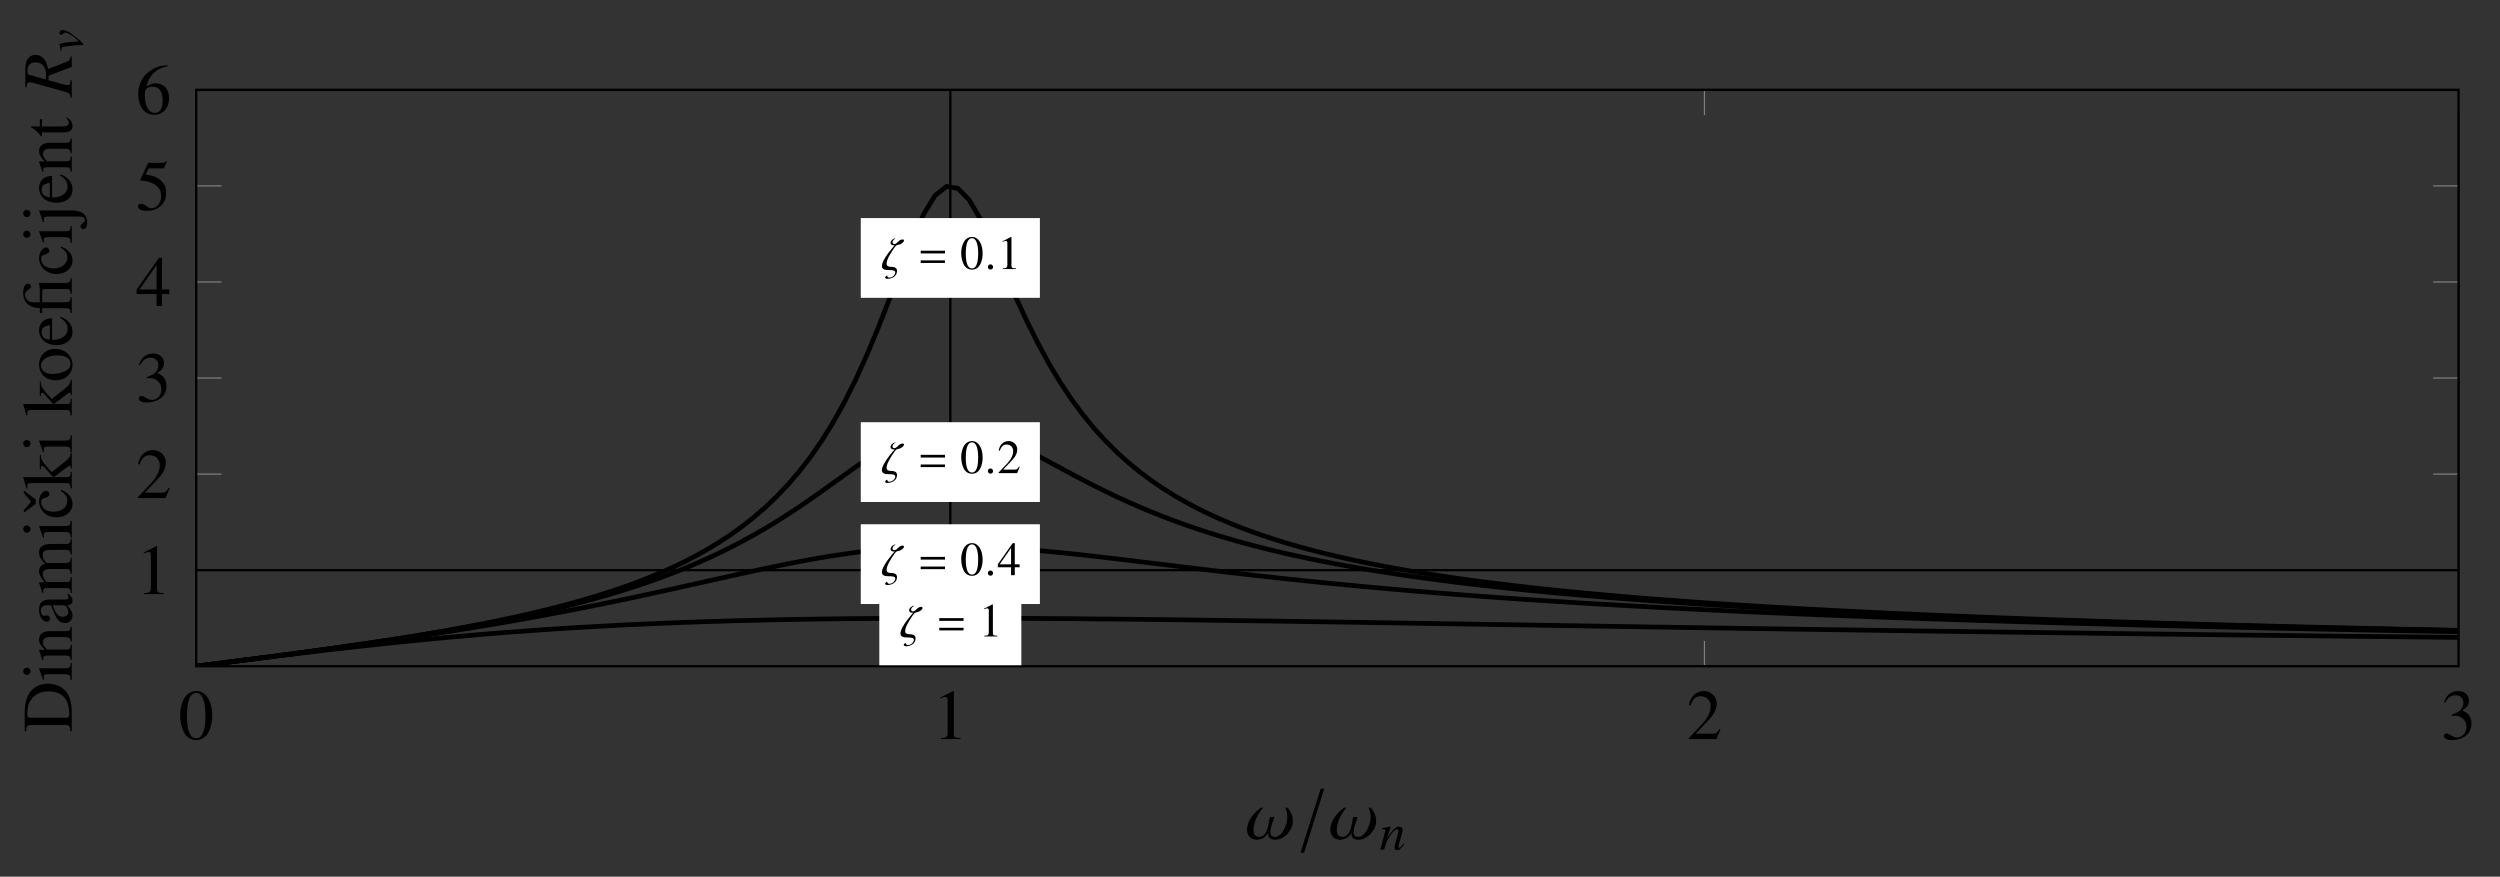 <?xml version="1.0" encoding="UTF-8"?>
<svg xmlns="http://www.w3.org/2000/svg" xmlns:xlink="http://www.w3.org/1999/xlink" width="315.24pt" height="110.543pt" viewBox="0 0 315.24 110.543" version="1.1">
<rect x="0" y="0" width="315.24" height="110.543" fill="#333333" stroke="none"/>
<defs>
<g>
<symbol overflow="visible" id="glyph0-0">
<path style="stroke:none;" d=""/>
</symbol>
<symbol overflow="visible" id="glyph0-1">
<path style="stroke:none;" d="M 4.266 -2.953 C 4.266 -4.797 3.453 -6.062 2.281 -6.062 C 1.781 -6.062 1.406 -5.906 1.078 -5.594 C 0.562 -5.094 0.219 -4.062 0.219 -3.016 C 0.219 -2.031 0.516 -0.984 0.938 -0.484 C 1.266 -0.094 1.719 0.125 2.25 0.125 C 2.703 0.125 3.078 -0.031 3.406 -0.344 C 3.922 -0.828 4.266 -1.875 4.266 -2.953 Z M 3.406 -2.938 C 3.406 -1.062 3.016 -0.109 2.25 -0.109 C 1.469 -0.109 1.078 -1.062 1.078 -2.938 C 1.078 -4.828 1.484 -5.828 2.25 -5.828 C 3 -5.828 3.406 -4.812 3.406 -2.938 Z M 3.406 -2.938 "/>
</symbol>
<symbol overflow="visible" id="glyph0-2">
<path style="stroke:none;" d="M 3.531 0 L 3.531 -0.141 C 2.828 -0.141 2.688 -0.234 2.688 -0.656 L 2.688 -6.047 L 2.609 -6.062 L 1 -5.25 L 1 -5.125 C 1.109 -5.172 1.203 -5.203 1.234 -5.219 C 1.406 -5.281 1.547 -5.312 1.641 -5.312 C 1.828 -5.312 1.906 -5.188 1.906 -4.891 L 1.906 -0.828 C 1.906 -0.531 1.844 -0.328 1.688 -0.25 C 1.562 -0.172 1.438 -0.141 1.062 -0.141 L 1.062 0 Z M 3.531 0 "/>
</symbol>
<symbol overflow="visible" id="glyph0-3">
<path style="stroke:none;" d="M 4.266 -1.234 L 4.141 -1.281 C 3.812 -0.766 3.688 -0.688 3.297 -0.688 L 1.141 -0.688 L 2.656 -2.266 C 3.453 -3.094 3.797 -3.781 3.797 -4.469 C 3.797 -5.375 3.078 -6.062 2.141 -6.062 C 1.656 -6.062 1.188 -5.859 0.859 -5.5 C 0.562 -5.203 0.438 -4.922 0.281 -4.281 L 0.469 -4.234 C 0.828 -5.109 1.141 -5.406 1.766 -5.406 C 2.516 -5.406 3.031 -4.891 3.031 -4.141 C 3.031 -3.438 2.625 -2.594 1.859 -1.797 L 0.266 -0.109 L 0.266 0 L 3.766 0 Z M 4.266 -1.234 "/>
</symbol>
<symbol overflow="visible" id="glyph0-4">
<path style="stroke:none;" d="M 3.875 -1.969 C 3.875 -2.422 3.734 -2.844 3.469 -3.125 C 3.297 -3.312 3.125 -3.422 2.719 -3.594 C 3.344 -4.016 3.562 -4.344 3.562 -4.828 C 3.562 -5.562 3 -6.062 2.172 -6.062 C 1.719 -6.062 1.328 -5.906 1 -5.625 C 0.734 -5.375 0.594 -5.141 0.406 -4.609 L 0.531 -4.578 C 0.906 -5.234 1.312 -5.531 1.875 -5.531 C 2.453 -5.531 2.859 -5.125 2.859 -4.562 C 2.859 -4.25 2.719 -3.922 2.5 -3.688 C 2.234 -3.422 1.984 -3.297 1.375 -3.078 L 1.375 -2.953 C 1.906 -2.953 2.109 -2.938 2.328 -2.859 C 2.875 -2.656 3.234 -2.156 3.234 -1.531 C 3.234 -0.781 2.719 -0.203 2.047 -0.203 C 1.812 -0.203 1.625 -0.266 1.297 -0.469 C 1.031 -0.641 0.875 -0.703 0.719 -0.703 C 0.516 -0.703 0.391 -0.578 0.391 -0.391 C 0.391 -0.078 0.766 0.125 1.406 0.125 C 2.094 0.125 2.797 -0.109 3.219 -0.469 C 3.641 -0.844 3.875 -1.359 3.875 -1.969 Z M 3.875 -1.969 "/>
</symbol>
<symbol overflow="visible" id="glyph0-5">
<path style="stroke:none;" d="M 4.234 -1.5 L 4.234 -2.078 L 3.312 -2.078 L 3.312 -6.062 L 2.922 -6.062 L 0.109 -2.078 L 0.109 -1.5 L 2.625 -1.5 L 2.625 0 L 3.312 0 L 3.312 -1.5 Z M 2.625 -2.078 L 0.469 -2.078 L 2.625 -5.141 Z M 2.625 -2.078 "/>
</symbol>
<symbol overflow="visible" id="glyph0-6">
<path style="stroke:none;" d="M 3.922 -6.109 L 3.844 -6.172 C 3.719 -5.984 3.625 -5.938 3.438 -5.938 L 1.562 -5.938 L 0.578 -3.812 C 0.578 -3.797 0.578 -3.766 0.578 -3.766 C 0.578 -3.719 0.609 -3.688 0.688 -3.688 C 0.969 -3.688 1.328 -3.625 1.688 -3.516 C 2.719 -3.188 3.203 -2.625 3.203 -1.734 C 3.203 -0.875 2.656 -0.203 1.953 -0.203 C 1.781 -0.203 1.625 -0.266 1.359 -0.469 C 1.062 -0.672 0.859 -0.766 0.672 -0.766 C 0.406 -0.766 0.281 -0.656 0.281 -0.438 C 0.281 -0.094 0.703 0.125 1.375 0.125 C 2.141 0.125 2.781 -0.109 3.234 -0.578 C 3.641 -0.984 3.828 -1.484 3.828 -2.172 C 3.828 -2.812 3.656 -3.234 3.203 -3.672 C 2.812 -4.078 2.312 -4.281 1.25 -4.469 L 1.625 -5.234 L 3.375 -5.234 C 3.531 -5.234 3.562 -5.25 3.594 -5.312 Z M 3.922 -6.109 "/>
</symbol>
<symbol overflow="visible" id="glyph0-7">
<path style="stroke:none;" d="M 4.203 -1.969 C 4.203 -3.109 3.547 -3.844 2.516 -3.844 C 2.109 -3.844 1.922 -3.781 1.359 -3.438 C 1.609 -4.797 2.609 -5.766 4.016 -5.984 L 4 -6.141 C 2.984 -6.047 2.453 -5.875 1.797 -5.422 C 0.828 -4.734 0.312 -3.703 0.312 -2.5 C 0.312 -1.719 0.547 -0.938 0.938 -0.484 C 1.281 -0.094 1.766 0.125 2.312 0.125 C 3.422 0.125 4.203 -0.719 4.203 -1.969 Z M 3.391 -1.656 C 3.391 -0.672 3.047 -0.125 2.406 -0.125 C 1.625 -0.125 1.141 -0.969 1.141 -2.359 C 1.141 -2.812 1.203 -3.062 1.391 -3.203 C 1.578 -3.344 1.859 -3.422 2.172 -3.422 C 2.938 -3.422 3.391 -2.781 3.391 -1.656 Z M 3.391 -1.656 "/>
</symbol>
<symbol overflow="visible" id="glyph1-0">
<path style="stroke:none;" d=""/>
</symbol>
<symbol overflow="visible" id="glyph1-1">
<path style="stroke:none;" d="M 2.891 -3.562 C 2.891 -3.672 2.859 -3.734 2.734 -3.734 C 2.203 -3.734 2.062 -3.156 1.672 -3.156 C 1.469 -3.156 1.453 -3.312 1.453 -3.391 C 1.453 -3.641 1.734 -3.797 1.844 -3.859 L 1.688 -3.859 C 1.688 -3.859 1.203 -3.656 1.203 -3.312 C 1.203 -3.031 1.5 -2.984 1.641 -2.984 C 1.688 -2.984 1.719 -3 1.719 -3 C 1.719 -2.984 0.109 -1.25 0.109 -0.375 C 0.109 0.031 0.5 0.125 0.891 0.125 C 1.531 0.125 1.797 0.172 1.797 0.438 C 1.797 0.625 1.562 1.078 1.031 1.078 C 0.812 1.078 0.781 0.875 0.781 0.812 C 0.719 0.844 0.516 0.922 0.516 1.078 C 0.516 1.141 0.609 1.234 0.797 1.234 C 1.297 1.234 2.016 0.969 2.016 0.234 C 2.016 -0.031 1.859 -0.281 1.281 -0.281 C 0.719 -0.281 0.703 -0.562 0.703 -0.672 L 0.703 -0.688 C 0.703 -1.234 1.297 -2.141 1.703 -2.719 C 1.969 -3.094 2.062 -3.016 2.344 -3.094 C 2.641 -3.203 2.891 -3.453 2.891 -3.562 Z M 2.891 -3.562 "/>
</symbol>
<symbol overflow="visible" id="glyph1-2">
<path style="stroke:none;" d="M 1.078 -0.25 C 1.078 -0.438 0.922 -0.594 0.75 -0.594 C 0.562 -0.594 0.422 -0.453 0.422 -0.25 C 0.422 -0.031 0.625 0.062 0.75 0.062 C 0.875 0.062 1.078 -0.031 1.078 -0.25 Z M 1.078 -0.25 "/>
</symbol>
<symbol overflow="visible" id="glyph2-0">
<path style="stroke:none;" d=""/>
</symbol>
<symbol overflow="visible" id="glyph2-1">
<path style="stroke:none;" d="M 3.297 -1.969 L 3.297 -2.312 L 0.234 -2.312 L 0.234 -1.969 Z M 3.297 -0.766 L 3.297 -1.094 L 0.234 -1.094 L 0.234 -0.766 Z M 3.297 -0.766 "/>
</symbol>
<symbol overflow="visible" id="glyph3-0">
<path style="stroke:none;" d=""/>
</symbol>
<symbol overflow="visible" id="glyph3-1">
<path style="stroke:none;" d="M 2.359 0 L 2.359 -0.094 C 1.891 -0.094 1.797 -0.156 1.797 -0.438 L 1.797 -4.031 L 1.734 -4.047 L 0.672 -3.5 L 0.672 -3.422 C 0.734 -3.453 0.797 -3.469 0.828 -3.484 C 0.938 -3.531 1.031 -3.547 1.094 -3.547 C 1.219 -3.547 1.281 -3.453 1.281 -3.266 L 1.281 -0.562 C 1.281 -0.359 1.234 -0.219 1.125 -0.172 C 1.047 -0.109 0.953 -0.094 0.703 -0.094 L 0.703 0 Z M 2.359 0 "/>
</symbol>
<symbol overflow="visible" id="glyph3-2">
<path style="stroke:none;" d="M 2.844 -1.969 C 2.844 -3.203 2.297 -4.047 1.516 -4.047 C 1.188 -4.047 0.938 -3.938 0.719 -3.734 C 0.375 -3.406 0.141 -2.703 0.141 -2.016 C 0.141 -1.359 0.344 -0.656 0.625 -0.328 C 0.844 -0.062 1.156 0.078 1.5 0.078 C 1.797 0.078 2.062 -0.016 2.281 -0.234 C 2.625 -0.562 2.844 -1.25 2.844 -1.969 Z M 2.281 -1.969 C 2.281 -0.719 2.016 -0.078 1.5 -0.078 C 0.984 -0.078 0.719 -0.719 0.719 -1.953 C 0.719 -3.219 0.984 -3.891 1.5 -3.891 C 2 -3.891 2.281 -3.219 2.281 -1.969 Z M 2.281 -1.969 "/>
</symbol>
<symbol overflow="visible" id="glyph3-3">
<path style="stroke:none;" d="M 2.844 -0.812 L 2.766 -0.844 C 2.547 -0.516 2.469 -0.453 2.203 -0.453 L 0.766 -0.453 L 1.766 -1.516 C 2.297 -2.062 2.531 -2.516 2.531 -2.984 C 2.531 -3.578 2.047 -4.047 1.438 -4.047 C 1.094 -4.047 0.797 -3.906 0.562 -3.672 C 0.375 -3.469 0.281 -3.281 0.188 -2.859 L 0.312 -2.828 C 0.547 -3.406 0.766 -3.609 1.172 -3.609 C 1.688 -3.609 2.016 -3.266 2.016 -2.766 C 2.016 -2.297 1.75 -1.734 1.25 -1.203 L 0.172 -0.078 L 0.172 0 L 2.516 0 Z M 2.844 -0.812 "/>
</symbol>
<symbol overflow="visible" id="glyph3-4">
<path style="stroke:none;" d="M 2.828 -1 L 2.828 -1.375 L 2.219 -1.375 L 2.219 -4.047 L 1.953 -4.047 L 0.078 -1.375 L 0.078 -1 L 1.75 -1 L 1.75 0 L 2.219 0 L 2.219 -1 Z M 1.75 -1.375 L 0.312 -1.375 L 1.75 -3.438 Z M 1.75 -1.375 "/>
</symbol>
<symbol overflow="visible" id="glyph4-0">
<path style="stroke:none;" d=""/>
</symbol>
<symbol overflow="visible" id="glyph4-1">
<path style="stroke:none;" d="M 5.984 -2.266 C 5.984 -3.203 5.375 -3.875 5.297 -3.953 L 5 -3.953 C 5.062 -3.844 5.281 -3.422 5.281 -2.781 C 5.281 -1.734 4.594 -0.266 3.719 -0.266 C 3.375 -0.266 3.141 -0.453 3.141 -0.781 C 3.141 -1.672 3.625 -2.516 3.625 -2.719 C 3.625 -2.766 3.609 -2.781 3.578 -2.781 L 3.141 -2.781 C 2.875 -2.781 3.078 -0.266 1.688 -0.266 C 1.062 -0.266 1.016 -0.891 1.016 -1.141 C 1.016 -2.562 2.078 -3.766 2.25 -3.953 L 1.953 -3.953 C 1.953 -3.953 0.203 -2.781 0.203 -1.172 C 0.203 -0.609 0.5 0.094 1.438 0.094 C 2.531 0.094 2.859 -0.812 2.859 -0.828 L 2.875 -0.828 C 2.875 -0.812 2.859 -0.75 2.859 -0.625 C 2.859 -0.344 2.969 0.094 3.766 0.094 C 4.891 0.094 5.984 -1.125 5.984 -2.266 Z M 5.984 -2.266 "/>
</symbol>
<symbol overflow="visible" id="glyph5-0">
<path style="stroke:none;" d=""/>
</symbol>
<symbol overflow="visible" id="glyph5-1">
<path style="stroke:none;" d="M 0.562 1.734 L 1.016 1.734 L 3.562 -6.344 L 3.109 -6.344 Z M 0.562 1.734 "/>
</symbol>
<symbol overflow="visible" id="glyph6-0">
<path style="stroke:none;" d=""/>
</symbol>
<symbol overflow="visible" id="glyph6-1">
<path style="stroke:none;" d="M 3.125 -0.688 L 3.031 -0.766 C 2.984 -0.703 2.938 -0.656 2.891 -0.594 C 2.703 -0.359 2.578 -0.25 2.484 -0.25 C 2.422 -0.25 2.375 -0.297 2.375 -0.359 C 2.375 -0.406 2.406 -0.531 2.469 -0.766 L 2.844 -2.125 C 2.891 -2.266 2.906 -2.406 2.906 -2.5 C 2.906 -2.734 2.734 -2.906 2.469 -2.906 C 2.047 -2.906 1.641 -2.5 0.953 -1.453 L 1.406 -2.891 L 1.375 -2.906 L 0.312 -2.703 L 0.312 -2.594 C 0.656 -2.578 0.734 -2.547 0.734 -2.422 C 0.734 -2.375 0.734 -2.328 0.719 -2.297 L 0.094 0 L 0.578 0 C 0.891 -1.047 0.953 -1.188 1.25 -1.625 C 1.641 -2.25 1.969 -2.562 2.219 -2.562 C 2.312 -2.562 2.375 -2.5 2.375 -2.375 C 2.375 -2.297 2.328 -2.078 2.281 -1.875 L 2 -0.797 C 1.906 -0.453 1.891 -0.359 1.891 -0.297 C 1.891 -0.047 1.984 0.062 2.203 0.062 C 2.5 0.062 2.656 -0.078 3.125 -0.688 Z M 3.125 -0.688 "/>
</symbol>
<symbol overflow="visible" id="glyph7-0">
<path style="stroke:none;" d=""/>
</symbol>
<symbol overflow="visible" id="glyph7-1">
<path style="stroke:none;" d="M -3 -6.141 C -3.797 -6.141 -4.5 -5.875 -5 -5.375 C -5.609 -4.766 -5.938 -3.797 -5.938 -2.562 L -5.938 -0.141 L -5.766 -0.141 C -5.703 -0.859 -5.625 -0.938 -4.953 -0.938 L -0.984 -0.938 C -0.328 -0.938 -0.219 -0.828 -0.172 -0.141 L 0 -0.141 L 0 -2.688 C 0 -3.734 -0.297 -4.672 -0.797 -5.234 C -1.328 -5.812 -2.125 -6.141 -3 -6.141 Z M -2.938 -5.172 C -1.875 -5.172 -1.125 -4.797 -0.703 -4.078 C -0.438 -3.609 -0.328 -3.094 -0.328 -2.312 C -0.328 -1.953 -0.406 -1.844 -0.703 -1.844 L -5.25 -1.844 C -5.531 -1.844 -5.609 -1.953 -5.609 -2.312 C -5.609 -3.078 -5.469 -3.672 -5.156 -4.094 C -4.672 -4.797 -3.906 -5.172 -2.938 -5.172 Z M -2.938 -5.172 "/>
</symbol>
<symbol overflow="visible" id="glyph7-2">
<path style="stroke:none;" d="M 0 -2.266 L -0.141 -2.266 C -0.172 -1.672 -0.266 -1.609 -0.922 -1.609 L -4.094 -1.609 L -4.125 -1.562 L -3.625 -0.172 L -3.5 -0.172 L -3.5 -0.25 C -3.531 -0.359 -3.531 -0.469 -3.531 -0.562 C -3.531 -0.766 -3.391 -0.859 -3 -0.859 L -0.922 -0.859 C -0.266 -0.859 -0.172 -0.766 -0.141 -0.141 L 0 -0.141 Z M -5.672 -1.688 C -5.922 -1.688 -6.125 -1.484 -6.125 -1.234 C -6.125 -0.984 -5.922 -0.766 -5.672 -0.766 C -5.406 -0.766 -5.203 -0.984 -5.203 -1.234 C -5.203 -1.484 -5.406 -1.688 -5.672 -1.688 Z M -5.672 -1.688 "/>
</symbol>
<symbol overflow="visible" id="glyph7-3">
<path style="stroke:none;" d="M 0 -4.344 L -0.141 -4.344 C -0.172 -3.906 -0.281 -3.797 -0.719 -3.797 L -2.781 -3.797 C -3.625 -3.797 -4.125 -3.406 -4.125 -2.75 C -4.125 -2.328 -3.969 -2.047 -3.406 -1.438 L -4.109 -1.438 L -4.125 -1.375 C -3.969 -0.938 -3.859 -0.641 -3.719 -0.141 L -3.562 -0.141 C -3.594 -0.203 -3.609 -0.281 -3.609 -0.391 C -3.609 -0.641 -3.469 -0.719 -3.031 -0.719 L -0.812 -0.719 C -0.297 -0.719 -0.172 -0.625 -0.141 -0.156 L 0 -0.156 L 0 -2.062 L -0.141 -2.062 C -0.172 -1.609 -0.281 -1.469 -0.594 -1.469 L -3.125 -1.469 C -3.531 -1.906 -3.625 -2.094 -3.625 -2.391 C -3.625 -2.828 -3.359 -3.047 -2.766 -3.047 L -0.891 -3.047 C -0.328 -3.047 -0.172 -2.938 -0.141 -2.484 L 0 -2.484 Z M 0 -4.344 "/>
</symbol>
<symbol overflow="visible" id="glyph7-4">
<path style="stroke:none;" d="M -0.359 -3.969 L -0.594 -3.969 C -0.469 -3.812 -0.422 -3.703 -0.422 -3.562 C -0.422 -3.359 -0.547 -3.297 -0.938 -3.297 L -2.688 -3.297 C -3.141 -3.297 -3.406 -3.25 -3.609 -3.125 C -3.953 -2.938 -4.125 -2.562 -4.125 -2.016 C -4.125 -1.547 -4 -1.125 -3.797 -0.875 C -3.609 -0.641 -3.344 -0.5 -3.125 -0.5 C -2.922 -0.5 -2.734 -0.672 -2.734 -0.891 C -2.734 -1.109 -2.922 -1.297 -3.109 -1.297 C -3.141 -1.297 -3.188 -1.281 -3.25 -1.281 C -3.344 -1.25 -3.406 -1.25 -3.469 -1.25 C -3.719 -1.25 -3.906 -1.531 -3.906 -1.891 C -3.906 -2.328 -3.656 -2.578 -3.172 -2.578 L -2.625 -2.578 C -2.062 -1.188 -1.984 -1.047 -1.656 -0.656 C -1.469 -0.453 -1.172 -0.328 -0.875 -0.328 C -0.312 -0.328 0.094 -0.719 0.094 -1.281 C 0.094 -1.672 -0.094 -2.031 -0.562 -2.578 C -0.094 -2.625 0.094 -2.797 0.094 -3.156 C 0.094 -3.469 -0.016 -3.656 -0.359 -3.969 Z M -1.109 -2.578 C -0.828 -2.578 -0.75 -2.531 -0.625 -2.344 C -0.5 -2.125 -0.438 -1.875 -0.438 -1.688 C -0.438 -1.375 -0.734 -1.125 -1.125 -1.125 L -1.156 -1.125 C -1.688 -1.125 -2.016 -1.484 -2.406 -2.578 Z M -1.109 -2.578 "/>
</symbol>
<symbol overflow="visible" id="glyph7-5">
<path style="stroke:none;" d="M 0 -6.953 L -0.141 -6.953 L -0.156 -6.719 C -0.172 -6.453 -0.328 -6.328 -0.688 -6.328 L -2.531 -6.328 C -3.594 -6.328 -4.125 -5.984 -4.125 -5.297 C -4.125 -4.766 -3.891 -4.312 -3.375 -3.828 C -3.891 -3.672 -4.125 -3.359 -4.125 -2.875 C -4.125 -2.484 -4 -2.234 -3.438 -1.484 L -4.109 -1.484 L -4.125 -1.422 C -3.953 -0.969 -3.859 -0.656 -3.719 -0.172 L -3.562 -0.172 C -3.594 -0.281 -3.609 -0.359 -3.609 -0.453 C -3.609 -0.688 -3.469 -0.766 -3.031 -0.766 L -0.766 -0.766 C -0.281 -0.766 -0.141 -0.641 -0.141 -0.141 L 0 -0.141 L 0 -2.141 L -0.141 -2.141 C -0.156 -1.656 -0.25 -1.531 -0.594 -1.531 L -3.125 -1.531 C -3.125 -1.531 -3.234 -1.594 -3.297 -1.656 C -3.5 -1.891 -3.656 -2.266 -3.656 -2.578 C -3.656 -2.984 -3.344 -3.172 -2.719 -3.172 L -0.766 -3.172 C -0.266 -3.172 -0.172 -3.078 -0.141 -2.562 L 0 -2.562 L 0 -4.578 L -0.141 -4.578 C -0.141 -4.062 -0.297 -3.922 -0.859 -3.922 L -3.109 -3.922 C -3.5 -4.203 -3.656 -4.5 -3.656 -4.906 C -3.656 -5.422 -3.422 -5.578 -2.672 -5.578 L -0.781 -5.578 C -0.266 -5.578 -0.203 -5.5 -0.141 -4.984 L 0 -4.984 Z M 0 -6.953 "/>
</symbol>
<symbol overflow="visible" id="glyph7-6">
<path style="stroke:none;" d="M -1.312 -3.688 L -1.406 -3.562 C -0.766 -3.141 -0.562 -2.812 -0.562 -2.312 C -0.562 -1.484 -1.281 -0.922 -2.312 -0.922 C -3.234 -0.922 -3.859 -1.406 -3.859 -2.141 C -3.859 -2.453 -3.766 -2.578 -3.438 -2.656 L -3.234 -2.719 C -2.984 -2.797 -2.828 -2.953 -2.828 -3.141 C -2.828 -3.375 -3 -3.562 -3.203 -3.562 C -3.703 -3.562 -4.125 -2.938 -4.125 -2.188 C -4.125 -1.766 -3.969 -1.344 -3.672 -0.984 C -3.266 -0.5 -2.641 -0.219 -1.906 -0.219 C -0.75 -0.219 0.094 -0.938 0.094 -1.922 C 0.094 -2.312 -0.031 -2.656 -0.281 -2.953 C -0.5 -3.234 -0.766 -3.406 -1.312 -3.688 Z M -6.047 -3.594 L -6.047 -3.281 L -5.125 -2.188 L -6.047 -1.109 L -6.047 -0.797 L -4.547 -1.906 L -4.547 -2.469 Z M -6.047 -3.594 "/>
</symbol>
<symbol overflow="visible" id="glyph7-7">
<path style="stroke:none;" d="M 0 -4.531 L -0.141 -4.531 C -0.156 -4.141 -0.328 -3.859 -0.797 -3.484 L -2.531 -2.109 L -2.766 -2.375 C -3.359 -3 -3.781 -3.562 -3.844 -3.828 C -3.891 -3.953 -3.906 -4.078 -3.906 -4.234 L -3.906 -4.312 L -4.031 -4.312 L -4.031 -2.469 L -3.906 -2.469 C -3.906 -2.828 -3.859 -2.922 -3.734 -2.922 C -3.672 -2.922 -3.547 -2.844 -3.438 -2.719 L -2.344 -1.484 L -6.109 -1.484 L -6.125 -1.453 L -5.797 -0.328 L -5.734 -0.062 L -5.594 -0.062 C -5.594 -0.172 -5.609 -0.266 -5.609 -0.344 C -5.609 -0.641 -5.484 -0.734 -5.062 -0.734 L -0.734 -0.734 C -0.266 -0.734 -0.234 -0.703 -0.141 -0.062 L 0 -0.062 L 0 -2.156 L -0.141 -2.156 L -0.141 -1.984 C -0.156 -1.625 -0.281 -1.484 -0.594 -1.484 L -2.25 -1.484 L -0.578 -2.75 L -0.531 -2.766 C -0.516 -2.797 -0.484 -2.812 -0.453 -2.828 C -0.375 -2.906 -0.312 -2.938 -0.266 -2.938 C -0.188 -2.938 -0.141 -2.859 -0.141 -2.75 L -0.141 -2.578 L 0 -2.578 Z M 0 -4.531 "/>
</symbol>
<symbol overflow="visible" id="glyph7-8">
<path style="stroke:none;" d="M -2.094 -4.219 C -3.281 -4.219 -4.125 -3.391 -4.125 -2.25 C -4.125 -1.078 -3.266 -0.266 -2.031 -0.266 C -0.812 -0.266 0.094 -1.094 0.094 -2.219 C 0.094 -3.359 -0.859 -4.219 -2.094 -4.219 Z M -1.781 -3.406 C -0.766 -3.406 -0.156 -3 -0.156 -2.328 C -0.156 -1.984 -0.375 -1.656 -0.734 -1.469 C -1.203 -1.203 -1.828 -1.062 -2.469 -1.062 C -3.312 -1.062 -3.875 -1.484 -3.875 -2.125 C -3.875 -2.875 -3.016 -3.406 -1.781 -3.406 Z M -1.781 -3.406 "/>
</symbol>
<symbol overflow="visible" id="glyph7-9">
<path style="stroke:none;" d="M -1.406 -3.797 L -1.469 -3.656 C -0.797 -3.234 -0.531 -2.844 -0.531 -2.266 C -0.531 -1.781 -0.766 -1.406 -1.25 -1.141 C -1.594 -0.953 -1.906 -0.891 -2.484 -0.875 L -2.484 -3.625 C -3.062 -3.562 -3.328 -3.469 -3.609 -3.25 C -3.938 -2.984 -4.125 -2.562 -4.125 -2.094 C -4.125 -0.984 -3.234 -0.219 -1.922 -0.219 C -0.688 -0.219 0.094 -0.875 0.094 -1.906 C 0.094 -2.766 -0.438 -3.422 -1.406 -3.797 Z M -2.766 -2.719 L -2.766 -0.891 C -3.484 -0.984 -3.797 -1.297 -3.797 -1.844 C -3.797 -2.391 -3.547 -2.594 -2.766 -2.719 Z M -2.766 -2.719 "/>
</symbol>
<symbol overflow="visible" id="glyph7-10">
<path style="stroke:none;" d="M 0 -4.672 L -0.141 -4.672 C -0.172 -4.172 -0.297 -4.078 -0.875 -4.078 L -3.219 -4.078 L -4.094 -4.094 L -4.125 -4.047 C -4.062 -3.656 -4.031 -3.406 -4.031 -3.047 L -4.031 -1.625 L -4.469 -1.625 C -4.875 -1.609 -5.219 -1.672 -5.438 -1.781 C -5.719 -1.938 -5.906 -2.266 -5.906 -2.578 C -5.906 -2.828 -5.781 -3 -5.484 -3.219 C -5.234 -3.391 -5.141 -3.5 -5.141 -3.656 C -5.141 -3.844 -5.297 -3.984 -5.5 -3.984 C -5.891 -3.984 -6.125 -3.531 -6.125 -2.844 C -6.125 -2.156 -5.906 -1.641 -5.453 -1.312 C -5.078 -1.047 -4.75 -0.953 -4.031 -0.891 L -4.031 -0.281 L -3.734 -0.281 L -3.734 -0.891 L -0.844 -0.891 C -0.266 -0.891 -0.156 -0.797 -0.141 -0.281 L 0 -0.281 L 0 -2.266 L -0.141 -2.266 C -0.172 -1.766 -0.297 -1.641 -0.797 -1.641 L -3.734 -1.641 L -3.734 -2.406 C -3.734 -3.281 -3.719 -3.312 -3.234 -3.312 L -0.875 -3.312 C -0.266 -3.312 -0.172 -3.25 -0.141 -2.703 L 0 -2.703 Z M 0 -4.672 "/>
</symbol>
<symbol overflow="visible" id="glyph7-11">
<path style="stroke:none;" d="M -1.312 -3.688 L -1.406 -3.562 C -0.766 -3.141 -0.562 -2.812 -0.562 -2.312 C -0.562 -1.484 -1.281 -0.922 -2.312 -0.922 C -3.234 -0.922 -3.859 -1.406 -3.859 -2.141 C -3.859 -2.453 -3.766 -2.578 -3.438 -2.656 L -3.234 -2.719 C -2.984 -2.797 -2.828 -2.953 -2.828 -3.141 C -2.828 -3.375 -3 -3.562 -3.203 -3.562 C -3.703 -3.562 -4.125 -2.938 -4.125 -2.188 C -4.125 -1.766 -3.969 -1.344 -3.672 -0.984 C -3.266 -0.5 -2.641 -0.219 -1.906 -0.219 C -0.75 -0.219 0.094 -0.938 0.094 -1.922 C 0.094 -2.312 -0.031 -2.656 -0.281 -2.953 C -0.5 -3.234 -0.766 -3.406 -1.312 -3.688 Z M -1.312 -3.688 "/>
</symbol>
<symbol overflow="visible" id="glyph7-12">
<path style="stroke:none;" d="M 0 -2.281 L -0.141 -2.281 C -0.172 -1.688 -0.266 -1.625 -0.922 -1.625 L -4.094 -1.625 L -4.125 -1.594 L -3.625 -0.203 L -3.5 -0.203 L -3.5 -0.266 C -3.531 -0.375 -3.531 -0.5 -3.531 -0.578 C -3.531 -0.797 -3.391 -0.875 -3 -0.875 L -0.922 -0.875 C -0.266 -0.875 -0.172 -0.781 -0.141 -0.156 L 0 -0.156 Z M -5.672 -1.703 C -5.922 -1.703 -6.125 -1.5 -6.125 -1.25 C -6.125 -1 -5.922 -0.797 -5.672 -0.797 C -5.406 -0.797 -5.203 -1 -5.203 -1.25 C -5.203 -1.5 -5.406 -1.703 -5.672 -1.703 Z M 0 -4.25 L -4.094 -4.25 L -4.125 -4.203 C -3.922 -3.672 -3.797 -3.328 -3.641 -2.797 L -3.5 -2.797 L -3.5 -2.844 C -3.531 -2.984 -3.531 -3.109 -3.531 -3.203 C -3.531 -3.406 -3.375 -3.484 -3 -3.484 L 0.406 -3.484 C 1.078 -3.484 1.312 -3.469 1.484 -3.359 C 1.578 -3.312 1.656 -3.188 1.656 -3.062 C 1.656 -2.922 1.594 -2.828 1.406 -2.688 C 1.188 -2.516 1.109 -2.391 1.109 -2.25 C 1.109 -2.047 1.266 -1.891 1.469 -1.891 C 1.75 -1.891 1.953 -2.234 1.953 -2.719 C 1.953 -3.719 1.281 -4.25 0 -4.25 Z M -5.672 -4.328 C -5.922 -4.328 -6.125 -4.125 -6.125 -3.859 C -6.125 -3.609 -5.922 -3.406 -5.672 -3.406 C -5.406 -3.406 -5.203 -3.609 -5.203 -3.859 C -5.203 -4.125 -5.406 -4.328 -5.672 -4.328 Z M -5.672 -4.328 "/>
</symbol>
<symbol overflow="visible" id="glyph7-13">
<path style="stroke:none;" d="M -0.594 -2.5 L -0.688 -2.391 C -0.453 -2.188 -0.375 -2.047 -0.375 -1.844 C -0.375 -1.516 -0.609 -1.375 -1.188 -1.375 L -3.75 -1.375 L -3.75 -2.281 L -4.031 -2.281 L -4.031 -1.375 L -5.078 -1.375 C -5.172 -1.375 -5.188 -1.359 -5.188 -1.312 C -5.109 -1.266 -5.016 -1.203 -4.938 -1.141 C -4.453 -0.812 -4.109 -0.5 -3.984 -0.266 C -3.922 -0.172 -3.859 -0.109 -3.812 -0.109 C -3.781 -0.109 -3.766 -0.125 -3.75 -0.156 L -3.75 -0.625 L -1.047 -0.625 C -0.297 -0.625 0.094 -0.891 0.094 -1.422 C 0.094 -1.859 -0.125 -2.203 -0.594 -2.5 Z M -0.594 -2.5 "/>
</symbol>
<symbol overflow="visible" id="glyph8-0">
<path style="stroke:none;" d=""/>
</symbol>
<symbol overflow="visible" id="glyph8-1">
<path style="stroke:none;" d="M 0 -5.078 L -0.141 -5.078 C -0.172 -4.688 -0.328 -4.516 -0.797 -4.344 L -2.984 -3.5 C -3.141 -4.203 -3.266 -4.5 -3.547 -4.812 C -3.812 -5.109 -4.156 -5.281 -4.562 -5.281 C -5.406 -5.281 -5.859 -4.625 -5.859 -3.406 L -5.859 -1.188 L -5.719 -1.188 C -5.656 -1.562 -5.656 -1.609 -5.594 -1.703 C -5.547 -1.766 -5.438 -1.828 -5.344 -1.828 C -5.234 -1.828 -5.016 -1.781 -4.766 -1.719 L -0.812 -0.609 C -0.281 -0.453 -0.219 -0.391 -0.141 0.109 L 0 0.109 L 0 -2.078 L -0.141 -2.078 C -0.219 -1.516 -0.25 -1.469 -0.562 -1.469 C -0.656 -1.469 -0.75 -1.484 -1.078 -1.562 L -2.953 -2.078 L -2.906 -2.656 L 0 -3.766 Z M -4.578 -4.328 C -3.688 -4.328 -3.234 -3.766 -3.234 -2.641 C -3.234 -2.469 -3.25 -2.406 -3.281 -2.172 L -5.344 -2.766 C -5.531 -2.812 -5.594 -2.938 -5.594 -3.219 C -5.594 -3.969 -5.25 -4.328 -4.578 -4.328 Z M -4.578 -4.328 "/>
</symbol>
<symbol overflow="visible" id="glyph9-0">
<path style="stroke:none;" d=""/>
</symbol>
<symbol overflow="visible" id="glyph9-1">
<path style="stroke:none;" d="M -2.516 -2.797 C -2.719 -2.797 -2.906 -2.625 -2.906 -2.438 C -2.906 -2.281 -2.812 -2.188 -2.672 -2.188 C -2.578 -2.188 -2.5 -2.234 -2.391 -2.344 C -2.312 -2.438 -2.25 -2.469 -2.188 -2.469 C -1.875 -2.469 -1.156 -2.047 -0.672 -1.562 L -0.453 -1.359 C -1.344 -1.312 -1.719 -1.281 -2.156 -1.203 C -2.859 -1.078 -2.906 -1.062 -2.906 -1 C -2.906 -0.969 -2.891 -0.922 -2.875 -0.875 C -2.828 -0.656 -2.781 -0.438 -2.734 -0.141 L -2.656 -0.141 C -2.656 -0.203 -2.656 -0.266 -2.656 -0.328 C -2.656 -0.578 -2.547 -0.656 -2.047 -0.734 C -1.547 -0.812 -0.578 -0.891 -0.188 -0.891 C -0.062 -0.891 0.125 -0.891 0.125 -0.953 C 0.125 -1.125 -0.547 -1.703 -1.516 -2.406 C -1.844 -2.625 -2.266 -2.797 -2.516 -2.797 Z M -2.516 -2.797 "/>
</symbol>
</g>
<clipPath id="clip1">
  <path d="M 119 11.328 L 120 11.328 L 120 84.008 L 119 84.008 Z M 119 11.328 "/>
</clipPath>
<clipPath id="clip2">
  <path d="M 24.738 71 L 310.016 71 L 310.016 73 L 24.738 73 Z M 24.738 71 "/>
</clipPath>
<clipPath id="clip3">
  <path d="M 24.738 69 L 310.016 69 L 310.016 84.008 L 24.738 84.008 Z M 24.738 69 "/>
</clipPath>
<clipPath id="clip4">
  <path d="M 24.738 60 L 310.016 60 L 310.016 84.008 L 24.738 84.008 Z M 24.738 60 "/>
</clipPath>
<clipPath id="clip5">
  <path d="M 24.738 45 L 310.016 45 L 310.016 84.008 L 24.738 84.008 Z M 24.738 45 "/>
</clipPath>
<clipPath id="clip6">
  <path d="M 24.738 15 L 310.016 15 L 310.016 84.008 L 24.738 84.008 Z M 24.738 15 "/>
</clipPath>
</defs>
<g id="surface1">
<path style="fill:none;stroke-width:0.199;stroke-linecap:butt;stroke-linejoin:miter;stroke:rgb(50%,50%,50%);stroke-opacity:1;stroke-miterlimit:10;" d="M -0.001 -0.002 L -0.001 4.253 M 126.791 -0.002 L 126.791 4.253 M 253.577 -0.002 L 253.577 4.253 M 380.369 -0.002 L 380.369 4.253 M -0.001 96.904 L -0.001 92.649 M 126.791 96.904 L 126.791 92.649 M 253.577 96.904 L 253.577 92.649 M 380.369 96.904 L 380.369 92.649 " transform="matrix(0.75,0,0,-0.75,24.739,84.007)"/>
<path style="fill:none;stroke-width:0.199;stroke-linecap:butt;stroke-linejoin:miter;stroke:rgb(50%,50%,50%);stroke-opacity:1;stroke-miterlimit:10;" d="M -0.001 16.149 L 4.255 16.149 M -0.001 32.3 L 4.255 32.3 M -0.001 48.451 L 4.255 48.451 M -0.001 64.602 L 4.255 64.602 M -0.001 80.753 L 4.255 80.753 M -0.001 96.904 L 4.255 96.904 M 380.369 16.149 L 376.114 16.149 M 380.369 32.3 L 376.114 32.3 M 380.369 48.451 L 376.114 48.451 M 380.369 64.602 L 376.114 64.602 M 380.369 80.753 L 376.114 80.753 M 380.369 96.904 L 376.114 96.904 " transform="matrix(0.75,0,0,-0.75,24.739,84.007)"/>
<path style="fill:none;stroke-width:0.399;stroke-linecap:butt;stroke-linejoin:miter;stroke:rgb(0%,0%,0%);stroke-opacity:1;stroke-miterlimit:10;" d="M -0.001 -0.002 L -0.001 96.904 L 380.369 96.904 L 380.369 -0.002 Z M -0.001 -0.002 " transform="matrix(0.75,0,0,-0.75,24.739,84.007)"/>
<g style="fill:rgb(0%,0%,0%);fill-opacity:1;">
  <use xlink:href="#glyph0-1" x="22.497" y="93.197"/>
</g>
<g style="fill:rgb(0%,0%,0%);fill-opacity:1;">
  <use xlink:href="#glyph0-2" x="117.587" y="93.197"/>
</g>
<g style="fill:rgb(0%,0%,0%);fill-opacity:1;">
  <use xlink:href="#glyph0-3" x="212.678" y="93.197"/>
</g>
<g style="fill:rgb(0%,0%,0%);fill-opacity:1;">
  <use xlink:href="#glyph0-4" x="307.769" y="93.197"/>
</g>
<g style="fill:rgb(0%,0%,0%);fill-opacity:1;">
  <use xlink:href="#glyph0-2" x="17.117" y="74.92"/>
</g>
<g style="fill:rgb(0%,0%,0%);fill-opacity:1;">
  <use xlink:href="#glyph0-3" x="17.117" y="62.808"/>
</g>
<g style="fill:rgb(0%,0%,0%);fill-opacity:1;">
  <use xlink:href="#glyph0-4" x="17.117" y="50.632"/>
</g>
<g style="fill:rgb(0%,0%,0%);fill-opacity:1;">
  <use xlink:href="#glyph0-5" x="17.117" y="38.582"/>
</g>
<g style="fill:rgb(0%,0%,0%);fill-opacity:1;">
  <use xlink:href="#glyph0-6" x="17.117" y="26.466"/>
</g>
<g style="fill:rgb(0%,0%,0%);fill-opacity:1;">
  <use xlink:href="#glyph0-7" x="17.117" y="14.354"/>
</g>
<g clip-path="url(#clip1)" clip-rule="nonzero">
<path style="fill:none;stroke-width:0.399;stroke-linecap:butt;stroke-linejoin:miter;stroke:rgb(0%,0%,0%);stroke-opacity:1;stroke-miterlimit:10;" d="M 126.791 -0.002 L 126.791 96.904 " transform="matrix(0.75,0,0,-0.75,24.739,84.007)"/>
</g>
<g clip-path="url(#clip2)" clip-rule="nonzero">
<path style="fill:none;stroke-width:0.399;stroke-linecap:butt;stroke-linejoin:miter;stroke:rgb(0%,0%,0%);stroke-opacity:1;stroke-miterlimit:10;" d="M -0.001 16.149 L 380.369 16.149 " transform="matrix(0.75,0,0,-0.75,24.739,84.007)"/>
</g>
<g clip-path="url(#clip3)" clip-rule="nonzero">
<path style="fill:none;stroke-width:0.797;stroke-linecap:butt;stroke-linejoin:miter;stroke:rgb(0%,0%,0%);stroke-opacity:1;stroke-miterlimit:10;" d="M -0.001 -0.002 L 3.822 0.488 L 5.734 0.727 L 7.645 0.972 L 11.468 1.451 L 15.291 1.92 L 21.025 2.608 L 22.937 2.832 L 24.848 3.05 L 26.76 3.264 L 30.583 3.681 L 32.494 3.884 L 34.406 4.082 L 36.317 4.274 L 40.14 4.649 L 42.051 4.826 L 43.963 4.998 L 47.786 5.332 L 49.697 5.488 L 51.609 5.639 L 53.52 5.785 L 57.343 6.066 L 59.255 6.196 L 61.166 6.321 L 63.078 6.441 L 64.989 6.556 L 66.9 6.665 L 68.812 6.769 L 70.718 6.873 L 72.63 6.967 L 76.453 7.144 L 80.275 7.3 L 82.187 7.373 L 84.098 7.441 L 86.01 7.503 L 89.833 7.618 L 91.744 7.67 L 95.567 7.764 L 97.479 7.806 L 101.301 7.878 L 103.213 7.91 L 107.036 7.962 L 110.859 8.003 L 114.682 8.035 L 120.416 8.066 L 124.239 8.076 L 128.062 8.076 L 129.973 8.071 L 131.885 8.071 L 133.796 8.066 L 135.708 8.056 L 137.619 8.05 L 141.442 8.03 L 143.354 8.014 L 145.265 8.003 L 149.088 7.972 L 150.999 7.951 L 152.911 7.936 L 154.822 7.915 L 156.734 7.899 L 160.557 7.858 L 162.468 7.832 L 166.291 7.79 L 181.583 7.582 L 183.489 7.556 L 185.4 7.524 L 187.312 7.498 L 189.223 7.467 L 191.135 7.441 L 193.046 7.41 L 194.958 7.384 L 198.781 7.321 L 200.692 7.295 L 208.338 7.17 L 210.249 7.144 L 217.895 7.019 L 219.807 6.993 L 229.364 6.837 L 231.275 6.811 L 238.921 6.686 L 240.833 6.66 L 244.656 6.597 L 246.567 6.571 L 250.39 6.509 L 252.301 6.483 L 256.124 6.42 L 258.036 6.394 L 259.947 6.363 L 261.859 6.337 L 263.77 6.306 L 265.682 6.279 L 267.593 6.248 L 269.505 6.222 L 271.416 6.191 L 277.15 6.113 L 279.062 6.082 L 286.708 5.977 L 288.619 5.946 L 292.442 5.894 L 294.348 5.868 L 305.817 5.712 L 307.729 5.691 L 313.463 5.613 L 315.374 5.592 L 319.197 5.54 L 321.109 5.519 L 323.02 5.493 L 324.932 5.472 L 328.755 5.42 L 332.577 5.378 L 334.489 5.352 L 336.4 5.332 L 338.312 5.306 L 344.046 5.243 L 345.958 5.217 L 355.515 5.113 L 357.426 5.087 L 366.984 4.983 L 368.895 4.967 L 378.452 4.863 L 380.364 4.847 " transform="matrix(0.75,0,0,-0.75,24.739,84.007)"/>
</g>
<g clip-path="url(#clip4)" clip-rule="nonzero">
<path style="fill:none;stroke-width:0.797;stroke-linecap:butt;stroke-linejoin:miter;stroke:rgb(0%,0%,0%);stroke-opacity:1;stroke-miterlimit:10;" d="M -0.001 -0.002 L 11.468 1.467 L 17.203 2.217 L 21.025 2.727 L 24.848 3.248 L 28.671 3.78 L 30.583 4.05 L 32.494 4.326 L 36.317 4.889 L 38.229 5.175 L 40.14 5.467 L 42.051 5.764 L 45.874 6.378 L 47.786 6.691 L 51.609 7.337 L 53.52 7.67 L 55.432 8.009 L 57.343 8.358 L 59.255 8.712 L 61.166 9.071 L 63.078 9.436 L 64.989 9.811 L 66.9 10.191 L 68.812 10.582 L 70.718 10.972 L 72.63 11.373 L 74.541 11.78 L 80.275 13.03 L 89.833 15.165 L 91.744 15.587 L 93.656 16.003 L 95.567 16.41 L 97.479 16.806 L 99.39 17.196 L 101.301 17.571 L 103.213 17.925 L 105.124 18.259 L 107.036 18.576 L 108.947 18.863 L 110.859 19.128 L 112.77 19.368 L 114.682 19.576 L 116.593 19.753 L 118.505 19.904 L 120.416 20.019 L 122.328 20.102 L 124.239 20.16 L 126.15 20.181 L 128.062 20.181 L 129.973 20.144 L 131.885 20.087 L 133.796 20.003 L 135.708 19.899 L 137.619 19.774 L 139.531 19.628 L 141.442 19.467 L 143.354 19.29 L 145.265 19.102 L 147.176 18.91 L 149.088 18.701 L 150.999 18.488 L 154.822 18.04 L 156.734 17.811 L 160.557 17.342 L 162.468 17.113 L 166.291 16.644 L 170.114 16.186 L 173.937 15.738 L 177.76 15.3 L 179.671 15.087 L 181.583 14.878 L 183.489 14.67 L 185.4 14.467 L 187.312 14.269 L 189.223 14.076 L 193.046 13.701 L 194.958 13.519 L 198.781 13.165 L 200.692 12.998 L 202.604 12.826 L 206.426 12.503 L 208.338 12.347 L 210.249 12.196 L 215.984 11.759 L 217.895 11.618 L 219.807 11.483 L 225.541 11.092 L 227.452 10.967 L 233.187 10.608 L 235.098 10.493 L 240.833 10.165 L 246.567 9.852 L 248.479 9.753 L 256.124 9.378 L 261.859 9.113 L 265.682 8.946 L 267.593 8.868 L 269.505 8.785 L 273.327 8.628 L 282.885 8.264 L 290.531 7.993 L 292.442 7.931 L 294.348 7.868 L 300.083 7.681 L 311.551 7.337 L 323.02 7.024 L 324.932 6.977 L 326.843 6.925 L 334.489 6.738 L 336.4 6.696 L 338.312 6.649 L 340.223 6.608 L 342.135 6.561 L 353.604 6.311 L 355.515 6.274 L 357.426 6.233 L 361.249 6.16 L 363.161 6.118 L 370.807 5.972 L 372.718 5.941 L 376.541 5.868 L 378.452 5.837 L 380.364 5.8 " transform="matrix(0.75,0,0,-0.75,24.739,84.007)"/>
</g>
<g clip-path="url(#clip5)" clip-rule="nonzero">
<path style="fill:none;stroke-width:0.797;stroke-linecap:butt;stroke-linejoin:miter;stroke:rgb(0%,0%,0%);stroke-opacity:1;stroke-miterlimit:10;" d="M -0.001 -0.002 L 9.557 1.222 L 15.291 1.972 L 17.203 2.227 L 21.025 2.748 L 24.848 3.28 L 28.671 3.832 L 30.583 4.113 L 34.406 4.696 L 36.317 4.998 L 38.229 5.311 L 40.14 5.628 L 42.051 5.951 L 43.963 6.285 L 45.874 6.634 L 47.786 6.988 L 49.697 7.352 L 51.609 7.733 L 53.52 8.123 L 55.432 8.53 L 57.343 8.951 L 59.255 9.389 L 61.166 9.847 L 63.078 10.321 L 64.989 10.816 L 66.9 11.332 L 68.812 11.873 L 70.718 12.436 L 72.63 13.03 L 74.541 13.655 L 76.453 14.306 L 78.364 14.993 L 80.275 15.717 L 82.187 16.483 L 84.098 17.285 L 86.01 18.134 L 87.921 19.024 L 89.833 19.972 L 91.744 20.962 L 93.656 22.009 L 95.567 23.108 L 97.479 24.264 L 99.39 25.472 L 101.301 26.733 L 103.213 28.04 L 105.124 29.378 L 107.036 30.748 L 108.947 32.123 L 110.859 33.488 L 112.77 34.816 L 114.682 36.071 L 116.593 37.222 L 118.505 38.248 L 120.416 39.092 L 122.328 39.743 L 124.239 40.17 L 126.15 40.352 L 128.062 40.321 L 129.973 40.071 L 131.885 39.613 L 133.796 38.983 L 135.708 38.222 L 137.619 37.352 L 139.531 36.399 L 141.442 35.404 L 143.354 34.384 L 145.265 33.352 L 147.176 32.326 L 149.088 31.316 L 150.999 30.332 L 152.911 29.384 L 154.822 28.467 L 156.734 27.592 L 158.645 26.753 L 160.557 25.951 L 162.468 25.191 L 164.38 24.462 L 166.291 23.774 L 168.202 23.113 L 170.114 22.488 L 172.025 21.894 L 173.937 21.332 L 175.848 20.79 L 177.76 20.279 L 179.671 19.79 L 181.583 19.326 L 183.489 18.878 L 185.4 18.457 L 187.312 18.05 L 189.223 17.66 L 191.135 17.29 L 193.046 16.936 L 194.958 16.592 L 196.869 16.269 L 198.781 15.957 L 200.692 15.655 L 202.604 15.363 L 204.515 15.087 L 206.426 14.816 L 208.338 14.561 L 210.249 14.311 L 212.161 14.071 L 214.072 13.842 L 215.984 13.618 L 217.895 13.405 L 219.807 13.196 L 221.718 12.993 L 223.63 12.8 L 227.452 12.425 L 229.364 12.248 L 233.187 11.915 L 237.01 11.592 L 238.921 11.441 L 242.744 11.149 L 244.656 11.009 L 246.567 10.873 L 250.39 10.613 L 254.213 10.363 L 256.124 10.243 L 259.947 10.014 L 263.77 9.795 L 267.593 9.587 L 273.327 9.29 L 277.15 9.102 L 280.973 8.925 L 282.885 8.842 L 284.796 8.753 L 286.708 8.67 L 292.442 8.436 L 294.348 8.358 L 296.26 8.28 L 298.171 8.207 L 300.083 8.139 L 301.994 8.066 L 309.64 7.795 L 317.286 7.545 L 319.197 7.488 L 321.109 7.425 L 326.843 7.253 L 328.755 7.201 L 330.666 7.144 L 338.312 6.936 L 340.223 6.889 L 342.135 6.837 L 353.604 6.556 L 355.515 6.514 L 357.426 6.467 L 366.984 6.259 L 368.895 6.222 L 372.718 6.139 L 378.452 6.029 L 380.364 5.988 " transform="matrix(0.75,0,0,-0.75,24.739,84.007)"/>
</g>
<g clip-path="url(#clip6)" clip-rule="nonzero">
<path style="fill:none;stroke-width:0.797;stroke-linecap:butt;stroke-linejoin:miter;stroke:rgb(0%,0%,0%);stroke-opacity:1;stroke-miterlimit:10;" d="M -0.001 -0.002 L 9.557 1.222 L 13.38 1.722 L 19.114 2.488 L 22.937 3.019 L 24.848 3.29 L 28.671 3.842 L 30.583 4.128 L 32.494 4.42 L 34.406 4.722 L 36.317 5.029 L 38.229 5.342 L 40.14 5.665 L 42.051 5.998 L 43.963 6.342 L 45.874 6.701 L 47.786 7.066 L 49.697 7.446 L 51.609 7.842 L 53.52 8.248 L 55.432 8.675 L 57.343 9.123 L 59.255 9.587 L 61.166 10.071 L 63.078 10.582 L 64.989 11.118 L 66.9 11.686 L 68.812 12.28 L 70.718 12.905 L 72.63 13.571 L 74.541 14.28 L 76.453 15.035 L 78.364 15.837 L 80.275 16.696 L 82.187 17.618 L 84.098 18.613 L 86.01 19.686 L 87.921 20.842 L 89.833 22.097 L 91.744 23.467 L 93.656 24.967 L 95.567 26.608 L 97.479 28.42 L 99.39 30.42 L 101.301 32.634 L 103.213 35.097 L 105.124 37.842 L 107.036 40.91 L 108.947 44.332 L 110.859 48.134 L 112.77 52.358 L 114.682 56.941 L 116.593 61.847 L 118.505 66.899 L 120.416 71.759 L 122.328 76.035 L 124.239 79.154 L 126.15 80.654 L 128.062 80.342 L 129.973 78.373 L 131.885 75.113 L 133.796 71.118 L 135.708 66.753 L 137.619 62.415 L 139.531 58.279 L 141.442 54.436 L 143.354 50.91 L 145.265 47.727 L 147.176 44.863 L 149.088 42.274 L 150.999 39.946 L 152.911 37.847 L 154.822 35.951 L 156.734 34.227 L 158.645 32.67 L 160.557 31.243 L 162.468 29.936 L 164.38 28.733 L 166.291 27.634 L 168.202 26.613 L 170.114 25.67 L 172.025 24.8 L 173.937 23.983 L 175.848 23.222 L 177.76 22.519 L 179.671 21.858 L 181.583 21.233 L 183.489 20.649 L 185.4 20.097 L 187.312 19.576 L 189.223 19.082 L 191.135 18.618 L 193.046 18.175 L 194.958 17.759 L 196.869 17.358 L 198.781 16.977 L 200.692 16.618 L 202.604 16.274 L 204.515 15.941 L 206.426 15.628 L 208.338 15.326 L 210.249 15.04 L 212.161 14.759 L 215.984 14.238 L 217.895 13.993 L 219.807 13.759 L 221.718 13.53 L 223.63 13.311 L 225.541 13.097 L 227.452 12.894 L 229.364 12.696 L 233.187 12.321 L 235.098 12.144 L 237.01 11.972 L 240.833 11.639 L 242.744 11.483 L 246.567 11.181 L 250.39 10.899 L 254.213 10.628 L 256.124 10.503 L 258.036 10.373 L 261.859 10.134 L 265.682 9.905 L 269.505 9.686 L 271.416 9.582 L 273.327 9.483 L 275.239 9.378 L 277.15 9.285 L 279.062 9.186 L 280.973 9.092 L 286.708 8.826 L 292.442 8.576 L 294.348 8.493 L 298.171 8.337 L 305.817 8.045 L 313.463 7.774 L 315.374 7.712 L 317.286 7.644 L 319.197 7.582 L 321.109 7.524 L 323.02 7.462 L 332.577 7.175 L 334.489 7.123 L 336.4 7.066 L 340.223 6.962 L 342.135 6.915 L 344.046 6.863 L 345.958 6.816 L 347.869 6.764 L 355.515 6.576 L 357.426 6.535 L 359.338 6.488 L 361.249 6.446 L 363.161 6.399 L 370.807 6.233 L 372.718 6.196 L 374.63 6.154 L 376.541 6.118 L 378.452 6.076 L 380.364 6.04 " transform="matrix(0.75,0,0,-0.75,24.739,84.007)"/>
</g>
<path style=" stroke:none;fill-rule:nonzero;fill:rgb(100%,100%,100%);fill-opacity:1;" d="M 128.785 73.828 L 110.879 73.828 L 110.879 83.887 L 128.785 83.887 Z M 128.785 73.828 "/>
<g style="fill:rgb(0%,0%,0%);fill-opacity:1;">
  <use xlink:href="#glyph1-1" x="113.435" y="80.256"/>
</g>
<g style="fill:rgb(0%,0%,0%);fill-opacity:1;">
  <use xlink:href="#glyph2-1" x="118.203" y="80.256"/>
</g>
<g style="fill:rgb(0%,0%,0%);fill-opacity:1;">
  <use xlink:href="#glyph3-1" x="123.402" y="80.256"/>
</g>
<path style=" stroke:none;fill-rule:nonzero;fill:rgb(100%,100%,100%);fill-opacity:1;" d="M 131.125 53.238 L 108.539 53.238 L 108.539 63.297 L 131.125 63.297 Z M 131.125 53.238 "/>
<g style="fill:rgb(0%,0%,0%);fill-opacity:1;">
  <use xlink:href="#glyph1-1" x="111.094" y="59.664"/>
</g>
<g style="fill:rgb(0%,0%,0%);fill-opacity:1;">
  <use xlink:href="#glyph2-1" x="115.863" y="59.664"/>
</g>
<g style="fill:rgb(0%,0%,0%);fill-opacity:1;">
  <use xlink:href="#glyph3-2" x="121.062" y="59.664"/>
</g>
<g style="fill:rgb(0%,0%,0%);fill-opacity:1;">
  <use xlink:href="#glyph1-2" x="124.146" y="59.664"/>
</g>
<g style="fill:rgb(0%,0%,0%);fill-opacity:1;">
  <use xlink:href="#glyph3-3" x="125.742" y="59.664"/>
</g>
<path style=" stroke:none;fill-rule:nonzero;fill:rgb(100%,100%,100%);fill-opacity:1;" d="M 131.125 27.5 L 108.539 27.5 L 108.539 37.555 L 131.125 37.555 Z M 131.125 27.5 "/>
<g style="fill:rgb(0%,0%,0%);fill-opacity:1;">
  <use xlink:href="#glyph1-1" x="111.094" y="33.925"/>
</g>
<g style="fill:rgb(0%,0%,0%);fill-opacity:1;">
  <use xlink:href="#glyph2-1" x="115.863" y="33.925"/>
</g>
<g style="fill:rgb(0%,0%,0%);fill-opacity:1;">
  <use xlink:href="#glyph3-2" x="121.062" y="33.925"/>
</g>
<g style="fill:rgb(0%,0%,0%);fill-opacity:1;">
  <use xlink:href="#glyph1-2" x="124.146" y="33.925"/>
</g>
<g style="fill:rgb(0%,0%,0%);fill-opacity:1;">
  <use xlink:href="#glyph3-1" x="125.742" y="33.925"/>
</g>
<path style=" stroke:none;fill-rule:nonzero;fill:rgb(100%,100%,100%);fill-opacity:1;" d="M 131.125 66.109 L 108.539 66.109 L 108.539 76.164 L 131.125 76.164 Z M 131.125 66.109 "/>
<g style="fill:rgb(0%,0%,0%);fill-opacity:1;">
  <use xlink:href="#glyph1-1" x="111.094" y="72.534"/>
</g>
<g style="fill:rgb(0%,0%,0%);fill-opacity:1;">
  <use xlink:href="#glyph2-1" x="115.863" y="72.534"/>
</g>
<g style="fill:rgb(0%,0%,0%);fill-opacity:1;">
  <use xlink:href="#glyph3-2" x="121.062" y="72.534"/>
</g>
<g style="fill:rgb(0%,0%,0%);fill-opacity:1;">
  <use xlink:href="#glyph1-2" x="124.146" y="72.534"/>
</g>
<g style="fill:rgb(0%,0%,0%);fill-opacity:1;">
  <use xlink:href="#glyph3-4" x="125.742" y="72.534"/>
</g>
<g style="fill:rgb(0%,0%,0%);fill-opacity:1;">
  <use xlink:href="#glyph4-1" x="157.047" y="105.793"/>
</g>
<g style="fill:rgb(0%,0%,0%);fill-opacity:1;">
  <use xlink:href="#glyph5-1" x="163.422" y="105.793"/>
</g>
<g style="fill:rgb(0%,0%,0%);fill-opacity:1;">
  <use xlink:href="#glyph4-1" x="167.547" y="105.793"/>
</g>
<g style="fill:rgb(0%,0%,0%);fill-opacity:1;">
  <use xlink:href="#glyph6-1" x="173.955" y="107.137"/>
</g>
<g style="fill:rgb(0%,0%,0%);fill-opacity:1;">
  <use xlink:href="#glyph7-1" x="9.05" y="92.349"/>
  <use xlink:href="#glyph7-2" x="9.05" y="85.875"/>
  <use xlink:href="#glyph7-3" x="9.05" y="83.382"/>
  <use xlink:href="#glyph7-4" x="9.05" y="78.899"/>
  <use xlink:href="#glyph7-5" x="9.05" y="74.918"/>
  <use xlink:href="#glyph7-2" x="9.05" y="67.942"/>
  <use xlink:href="#glyph7-6" x="9.05" y="65.45"/>
</g>
<g style="fill:rgb(0%,0%,0%);fill-opacity:1;">
  <use xlink:href="#glyph7-7" x="9.05" y="61.648"/>
  <use xlink:href="#glyph7-2" x="9.05" y="57.165"/>
</g>
<g style="fill:rgb(0%,0%,0%);fill-opacity:1;">
  <use xlink:href="#glyph7-7" x="9.05" y="52.43"/>
</g>
<g style="fill:rgb(0%,0%,0%);fill-opacity:1;">
  <use xlink:href="#glyph7-8" x="9.05" y="48.216"/>
  <use xlink:href="#glyph7-9" x="9.05" y="43.733"/>
  <use xlink:href="#glyph7-10" x="9.05" y="39.752"/>
  <use xlink:href="#glyph7-11" x="9.05" y="34.767"/>
  <use xlink:href="#glyph7-12" x="9.05" y="30.785"/>
  <use xlink:href="#glyph7-9" x="9.05" y="25.782"/>
  <use xlink:href="#glyph7-3" x="9.05" y="21.801"/>
  <use xlink:href="#glyph7-13" x="9.05" y="17.318"/>
</g>
<g style="fill:rgb(0%,0%,0%);fill-opacity:1;">
  <use xlink:href="#glyph8-1" x="9.05" y="12.198"/>
</g>
<g style="fill:rgb(0%,0%,0%);fill-opacity:1;">
  <use xlink:href="#glyph9-1" x="10.394" y="6.577"/>
</g>
</g>
</svg>
